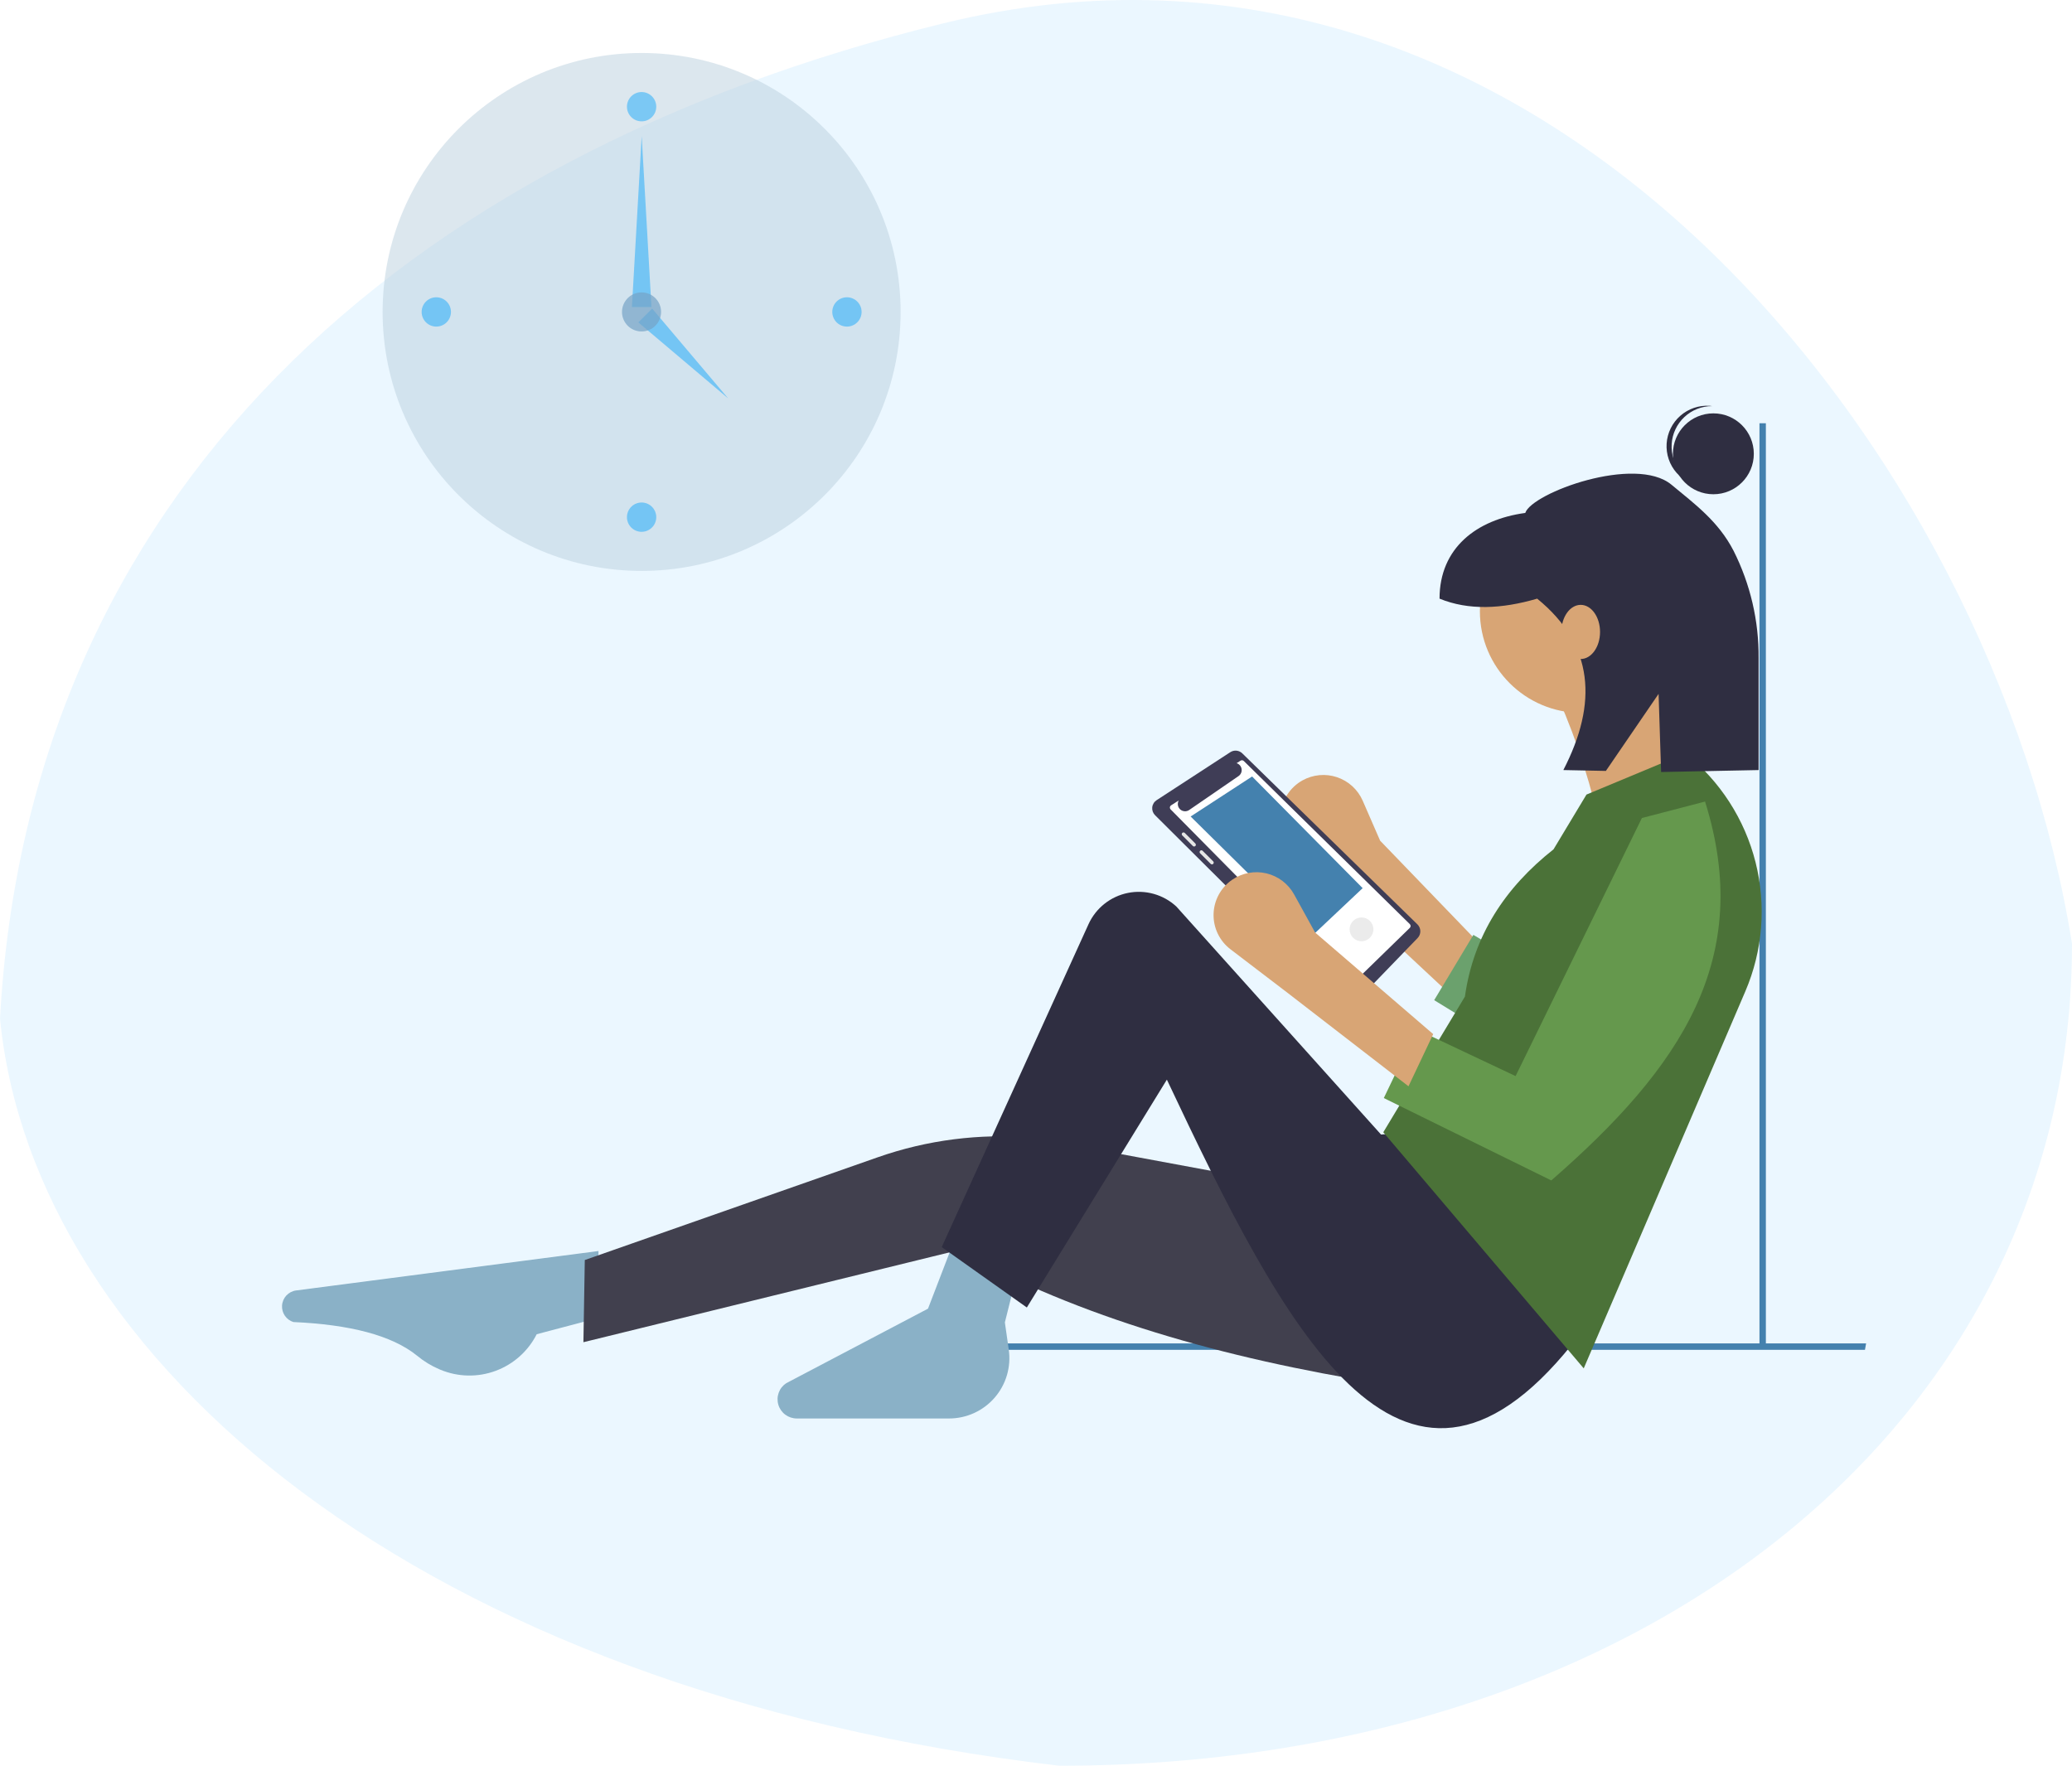 <svg width="352" height="300" viewBox="0 0 352 300" fill="none" xmlns="http://www.w3.org/2000/svg">
<g clip-path="url(#clip0)">
<path d="M352 160.333C352 241.593 279.349 300 179.96 300C71.106 287.263 5.706 231.045 0 173.07C4.828 84.79 67.156 26.816 160.208 3.977C262.359 -21.095 338.803 77.324 352 160.333Z" fill="#E3F4FF" fill-opacity="0.73"/>
<path d="M247.823 170.316L228.863 152.617L219.872 144.324C219.025 143.543 218.375 142.572 217.976 141.49C217.576 140.409 217.438 139.249 217.574 138.104C217.71 136.959 218.115 135.863 218.756 134.905C219.397 133.947 220.256 133.155 221.262 132.593C222.151 132.097 223.135 131.792 224.148 131.699C225.162 131.605 226.185 131.725 227.149 132.051C228.114 132.376 229 132.9 229.75 133.588C230.5 134.277 231.098 135.115 231.505 136.048L234.462 142.833L252.827 161.883L247.823 170.316Z" fill="#D8A575"/>
<path d="M250.302 158.837L243.645 169.928L270.673 186.507C294.502 169.38 299.218 163.805 293.38 136.522L288.737 131.879L266.284 168.295L250.302 158.837Z" fill="#6BA16D"/>
<path d="M211.052 128.002C210.785 127.739 210.436 127.576 210.063 127.539C209.69 127.502 209.316 127.595 209.003 127.801L196.486 135.953C196.281 136.087 196.107 136.265 195.98 136.475C195.852 136.684 195.772 136.919 195.747 137.164C195.722 137.408 195.751 137.654 195.834 137.885C195.916 138.117 196.049 138.326 196.223 138.5L228.054 170.192C228.209 170.346 228.392 170.468 228.595 170.55C228.797 170.633 229.013 170.674 229.232 170.672C229.45 170.67 229.666 170.624 229.866 170.538C230.067 170.452 230.248 170.327 230.4 170.17L240.831 159.373C241.133 159.06 241.298 158.64 241.292 158.205C241.286 157.771 241.108 157.356 240.797 157.051L211.052 128.002Z" fill="#3F3D56"/>
<path d="M198.954 136.825L200.249 135.999C200.113 136.242 200.062 136.524 200.107 136.8C200.151 137.075 200.288 137.327 200.493 137.515C200.699 137.703 200.963 137.815 201.241 137.834C201.519 137.853 201.796 137.778 202.025 137.62L210.407 131.857C210.598 131.726 210.748 131.544 210.84 131.332C210.933 131.121 210.963 130.887 210.929 130.658C210.895 130.43 210.798 130.215 210.648 130.04C210.498 129.864 210.302 129.734 210.081 129.664L210.749 129.238C210.835 129.183 210.938 129.159 211.04 129.171C211.142 129.182 211.237 129.228 211.31 129.301L239.508 157.013C239.55 157.055 239.583 157.106 239.605 157.161C239.627 157.217 239.638 157.276 239.637 157.336C239.636 157.396 239.623 157.455 239.599 157.51C239.575 157.565 239.54 157.614 239.496 157.655L229.255 167.634C229.17 167.714 229.058 167.758 228.941 167.756C228.824 167.754 228.713 167.707 228.63 167.625L198.878 137.522C198.83 137.474 198.794 137.417 198.772 137.353C198.749 137.29 198.741 137.222 198.749 137.155C198.756 137.088 198.778 137.024 198.814 136.967C198.849 136.91 198.897 136.861 198.954 136.825Z" fill="white"/>
<path d="M231.495 150.895L222.845 159.051L202.27 138.723L212.712 131.926L231.495 150.895Z" fill="#4481AE"/>
<path d="M203.072 143.737C203.128 143.681 203.159 143.605 203.159 143.525C203.159 143.446 203.128 143.37 203.072 143.314L201.273 141.514C201.215 141.46 201.14 141.43 201.061 141.43C200.982 141.43 200.906 141.46 200.849 141.514C200.793 141.571 200.762 141.647 200.762 141.726C200.762 141.805 200.793 141.882 200.849 141.938L202.648 143.737C202.705 143.791 202.781 143.822 202.86 143.822C202.939 143.822 203.015 143.791 203.072 143.737Z" fill="#E6E6E6"/>
<path d="M206.103 146.348L204.304 144.549C204.276 144.521 204.243 144.499 204.207 144.484C204.171 144.469 204.132 144.461 204.092 144.461C204.053 144.461 204.014 144.469 203.978 144.484C203.941 144.499 203.908 144.521 203.881 144.549C203.853 144.576 203.831 144.609 203.816 144.646C203.801 144.682 203.793 144.721 203.793 144.76C203.793 144.8 203.801 144.839 203.816 144.875C203.831 144.911 203.853 144.944 203.881 144.972L205.68 146.771C205.736 146.827 205.812 146.859 205.892 146.859C205.971 146.859 206.047 146.827 206.103 146.771C206.159 146.715 206.191 146.639 206.191 146.56C206.191 146.48 206.159 146.404 206.103 146.348Z" fill="#E6E6E6"/>
<path d="M231.298 159.917C232.414 159.917 233.319 159.012 233.319 157.896C233.319 156.78 232.414 155.875 231.298 155.875C230.182 155.875 229.277 156.78 229.277 157.896C229.277 159.012 230.182 159.917 231.298 159.917Z" fill="#EBEBEB"/>
<path d="M316.826 229.333H160.113V228.246H317.023L316.826 229.333Z" fill="#4481AE"/>
<path d="M298.906 228.622V71.91H299.993V228.819L298.906 228.622Z" fill="#4481AE"/>
<path d="M101.444 223.975L91.178 226.685C89.72 229.565 87.228 231.787 84.202 232.908C81.175 234.03 77.837 233.967 74.855 232.733L74.631 232.64C73.27 232.059 72.001 231.285 70.863 230.34C66.552 226.845 59.368 225.041 49.843 224.617C49.259 224.433 48.752 224.061 48.403 223.558C48.054 223.055 47.882 222.45 47.914 221.838C47.948 221.194 48.206 220.582 48.645 220.109C49.083 219.635 49.673 219.33 50.313 219.247L101.677 212.547L101.444 223.975Z" fill="#8AB1C7"/>
<g filter="url(#filter0_d)">
<path d="M234.619 233.07C207.763 228.763 183.297 221.792 162.784 210.415L99.113 226.042L99.347 212.08L149.115 194.623C157.512 191.678 166.435 190.538 175.302 191.277L234.619 202.284V233.07Z" fill="#41404E"/>
</g>
<path d="M132.231 238.674C132.029 237.999 132.05 237.277 132.292 236.615C132.534 235.953 132.984 235.387 133.574 235.002L157.652 222.343L163.482 207.184L173.511 213.481L170.712 224.675L171.374 229.308C171.582 230.761 171.475 232.242 171.06 233.65C170.646 235.058 169.933 236.36 168.972 237.469C168.01 238.578 166.821 239.467 165.486 240.076C164.151 240.686 162.7 241.001 161.233 241.001H135.359C134.657 241.001 133.973 240.775 133.41 240.356C132.846 239.936 132.433 239.347 132.231 238.674Z" fill="#8AB1C7"/>
<g filter="url(#filter1_d)">
<path d="M267.036 224.442C237.958 260.594 217.951 221.218 198.234 179.43L174.444 218.145L159.984 207.883L184.919 153.028C185.534 151.674 186.462 150.486 187.626 149.561C188.791 148.636 190.158 148.001 191.616 147.708C193.074 147.415 194.581 147.472 196.013 147.875C197.444 148.278 198.759 149.015 199.85 150.026L234.617 188.759L241.147 188.292L267.036 224.442Z" fill="#2F2E41"/>
</g>
<path d="M268.669 121.123C278.201 121.123 285.928 113.396 285.928 103.864C285.928 94.332 278.201 86.606 268.669 86.606C259.137 86.606 251.41 94.332 251.41 103.864C251.41 113.396 259.137 121.123 268.669 121.123Z" fill="#D8A575"/>
<path d="M290.593 134.649L271.469 138.847C269.633 130.972 266.975 123.311 263.539 115.991L281.264 109.461C283.442 118.173 286.571 126.62 290.593 134.649Z" fill="#D8A575"/>
<g filter="url(#filter2_d)">
<path d="M269.051 228.486L235 188.371L248.866 165.323C250.325 154.956 255.68 146.807 263.92 140.301L269.518 130.997L286.31 124C292.206 128.69 296.398 135.188 298.239 142.493C300.081 149.798 299.471 157.506 296.504 164.431L269.051 228.486Z" fill="#4B7238"/>
</g>
<g filter="url(#filter3_d)">
<path d="M240.683 172.899L235.086 184.56L263.54 198.554C285.671 179.284 298.012 160.805 289.661 134.184L278.932 136.982L257.476 180.829L240.683 172.899Z" fill="#65984D"/>
</g>
<path d="M291.075 83.973C294.87 83.973 297.946 80.897 297.946 77.102C297.946 73.307 294.87 70.231 291.075 70.231C287.28 70.231 284.203 73.307 284.203 77.102C284.203 80.897 287.28 83.973 291.075 83.973Z" fill="#2F2E41"/>
<path d="M283.992 75.42C284.105 73.676 284.879 72.041 286.155 70.848C287.431 69.655 289.114 68.993 290.861 68.997C290.719 68.979 290.578 68.957 290.434 68.948C288.615 68.831 286.824 69.441 285.456 70.645C284.087 71.848 283.252 73.546 283.135 75.365C283.018 77.183 283.629 78.974 284.832 80.343C286.035 81.712 287.733 82.546 289.552 82.663C289.697 82.672 289.839 82.669 289.982 82.669C288.249 82.449 286.664 81.577 285.551 80.231C284.439 78.884 283.881 77.163 283.992 75.42Z" fill="#2F2E41"/>
<g filter="url(#filter4_d)">
<path d="M283.957 78.353C277.828 73.27 260.251 79.731 259.116 83.149C250.829 84.278 244.555 89.114 244.555 97.711V97.711C249.482 99.729 255.085 99.48 261.143 97.711C270.799 105.58 271.461 115.472 265.588 126.834L272.813 126.979L281.768 113.89L282.196 127.166L298.757 126.834V107.809C298.81 101.483 297.354 95.236 294.51 89.586C291.929 84.572 287.924 81.645 283.957 78.353Z" fill="#2F2E41"/>
</g>
<path d="M268.536 111.967C270.351 111.967 271.822 109.907 271.822 107.366C271.822 104.825 270.351 102.766 268.536 102.766C266.721 102.766 265.25 104.825 265.25 107.366C265.25 109.907 266.721 111.967 268.536 111.967Z" fill="#D8A575"/>
<path d="M239.281 184.56L218.756 168.701L209.033 161.28C208.117 160.581 207.379 159.675 206.881 158.635C206.383 157.596 206.138 156.453 206.166 155.301C206.195 154.149 206.496 153.02 207.045 152.006C207.595 150.993 208.376 150.124 209.326 149.471C210.165 148.894 211.116 148.499 212.116 148.312C213.117 148.125 214.146 148.149 215.137 148.383C216.128 148.617 217.059 149.057 217.87 149.672C218.68 150.288 219.354 151.067 219.845 151.958L223.421 158.439L243.479 175.698L239.281 184.56Z" fill="#D8A575"/>
<g opacity="0.7" filter="url(#filter5_d)">
<path opacity="0.7" fill-rule="evenodd" clip-rule="evenodd" d="M109 93C133.301 93 153 73.3 153 49C153 24.7 133.301 5 109 5C84.7 5 65 24.7 65 49C65 73.3 84.7 93 109 93Z" fill="#BACFDD"/>
<path opacity="0.7" fill-rule="evenodd" clip-rule="evenodd" d="M108.998 16.618C110.374 16.618 111.489 15.503 111.489 14.127C111.489 12.752 110.374 11.637 108.998 11.637C107.623 11.637 106.508 12.752 106.508 14.127C106.508 15.503 107.623 16.618 108.998 16.618Z" fill="#089FF4"/>
<path opacity="0.7" fill-rule="evenodd" clip-rule="evenodd" d="M74.12 51.489C75.495 51.489 76.61 50.374 76.61 48.998C76.61 47.623 75.495 46.508 74.12 46.508C72.744 46.508 71.629 47.623 71.629 48.998C71.629 50.374 72.744 51.489 74.12 51.489Z" fill="#089FF4"/>
<path opacity="0.7" fill-rule="evenodd" clip-rule="evenodd" d="M143.881 51.489C145.257 51.489 146.372 50.374 146.372 48.998C146.372 47.623 145.257 46.508 143.881 46.508C142.506 46.508 141.391 47.623 141.391 48.998C141.391 50.374 142.506 51.489 143.881 51.489Z" fill="#089FF4"/>
<path opacity="0.7" fill-rule="evenodd" clip-rule="evenodd" d="M108.998 86.356C110.374 86.356 111.489 85.241 111.489 83.866C111.489 82.49 110.374 81.375 108.998 81.375C107.623 81.375 106.508 82.49 106.508 83.866C106.508 85.241 107.623 86.356 108.998 86.356Z" fill="#089FF4"/>
<path opacity="0.7" fill-rule="evenodd" clip-rule="evenodd" d="M109.012 19.113L110.672 48.17H107.352L109.012 19.113Z" fill="#089FF4"/>
<path opacity="0.7" fill-rule="evenodd" clip-rule="evenodd" d="M123.704 63.689L108.441 50.774L110.789 48.426L123.704 63.689Z" fill="#089FF4"/>
<path opacity="0.7" fill-rule="evenodd" clip-rule="evenodd" d="M108.989 52.317C110.823 52.317 112.309 50.831 112.309 48.996C112.309 47.163 110.823 45.676 108.989 45.676C107.155 45.676 105.668 47.163 105.668 48.996C105.668 50.831 107.155 52.317 108.989 52.317Z" fill="#4481AE"/>
</g>
</g>
<defs>
<filter id="filter0_d" x="97.113" y="191.059" width="139.506" height="46.012" filterUnits="userSpaceOnUse" color-interpolation-filters="sRGB">
<feFlood flood-opacity="0" result="BackgroundImageFix"/>
<feColorMatrix in="SourceAlpha" type="matrix" values="0 0 0 0 0 0 0 0 0 0 0 0 0 0 0 0 0 0 127 0"/>
<feOffset dy="2"/>
<feGaussianBlur stdDeviation="1"/>
<feColorMatrix type="matrix" values="0 0 0 0 0 0 0 0 0 0 0 0 0 0 0 0 0 0 0.15 0"/>
<feBlend mode="normal" in2="BackgroundImageFix" result="effect1_dropShadow"/>
<feBlend mode="normal" in="SourceGraphic" in2="effect1_dropShadow" result="shape"/>
</filter>
<filter id="filter1_d" x="155.984" y="147.523" width="115.052" height="99.129" filterUnits="userSpaceOnUse" color-interpolation-filters="sRGB">
<feFlood flood-opacity="0" result="BackgroundImageFix"/>
<feColorMatrix in="SourceAlpha" type="matrix" values="0 0 0 0 0 0 0 0 0 0 0 0 0 0 0 0 0 0 127 0"/>
<feOffset dy="4"/>
<feGaussianBlur stdDeviation="2"/>
<feColorMatrix type="matrix" values="0 0 0 0 0 0 0 0 0 0 0 0 0 0 0 0 0 0 0.25 0"/>
<feBlend mode="normal" in2="BackgroundImageFix" result="effect1_dropShadow"/>
<feBlend mode="normal" in="SourceGraphic" in2="effect1_dropShadow" result="shape"/>
</filter>
<filter id="filter2_d" x="231" y="124" width="72.282" height="112.486" filterUnits="userSpaceOnUse" color-interpolation-filters="sRGB">
<feFlood flood-opacity="0" result="BackgroundImageFix"/>
<feColorMatrix in="SourceAlpha" type="matrix" values="0 0 0 0 0 0 0 0 0 0 0 0 0 0 0 0 0 0 127 0"/>
<feOffset dy="4"/>
<feGaussianBlur stdDeviation="2"/>
<feColorMatrix type="matrix" values="0 0 0 0 0 0 0 0 0 0 0 0 0 0 0 0 0 0 0.25 0"/>
<feBlend mode="normal" in2="BackgroundImageFix" result="effect1_dropShadow"/>
<feBlend mode="normal" in="SourceGraphic" in2="effect1_dropShadow" result="shape"/>
</filter>
<filter id="filter3_d" x="233.086" y="134.184" width="61.2" height="68.37" filterUnits="userSpaceOnUse" color-interpolation-filters="sRGB">
<feFlood flood-opacity="0" result="BackgroundImageFix"/>
<feColorMatrix in="SourceAlpha" type="matrix" values="0 0 0 0 0 0 0 0 0 0 0 0 0 0 0 0 0 0 127 0"/>
<feOffset dy="2"/>
<feGaussianBlur stdDeviation="1"/>
<feColorMatrix type="matrix" values="0 0 0 0 0 0 0 0 0 0 0 0 0 0 0 0 0 0 0.15 0"/>
<feBlend mode="normal" in2="BackgroundImageFix" result="effect1_dropShadow"/>
<feBlend mode="normal" in="SourceGraphic" in2="effect1_dropShadow" result="shape"/>
</filter>
<filter id="filter4_d" x="240.555" y="76.473" width="62.203" height="58.693" filterUnits="userSpaceOnUse" color-interpolation-filters="sRGB">
<feFlood flood-opacity="0" result="BackgroundImageFix"/>
<feColorMatrix in="SourceAlpha" type="matrix" values="0 0 0 0 0 0 0 0 0 0 0 0 0 0 0 0 0 0 127 0"/>
<feOffset dy="4"/>
<feGaussianBlur stdDeviation="2"/>
<feColorMatrix type="matrix" values="0 0 0 0 0 0 0 0 0 0 0 0 0 0 0 0 0 0 0.25 0"/>
<feBlend mode="normal" in2="BackgroundImageFix" result="effect1_dropShadow"/>
<feBlend mode="normal" in="SourceGraphic" in2="effect1_dropShadow" result="shape"/>
</filter>
<filter id="filter5_d" x="61" y="5" width="96" height="96" filterUnits="userSpaceOnUse" color-interpolation-filters="sRGB">
<feFlood flood-opacity="0" result="BackgroundImageFix"/>
<feColorMatrix in="SourceAlpha" type="matrix" values="0 0 0 0 0 0 0 0 0 0 0 0 0 0 0 0 0 0 127 0"/>
<feOffset dy="4"/>
<feGaussianBlur stdDeviation="2"/>
<feColorMatrix type="matrix" values="0 0 0 0 0 0 0 0 0 0 0 0 0 0 0 0 0 0 0.25 0"/>
<feBlend mode="normal" in2="BackgroundImageFix" result="effect1_dropShadow"/>
<feBlend mode="normal" in="SourceGraphic" in2="effect1_dropShadow" result="shape"/>
</filter>
<clipPath id="clip0">
<rect width="352" height="300" fill="white"/>
</clipPath>
</defs>
</svg>
